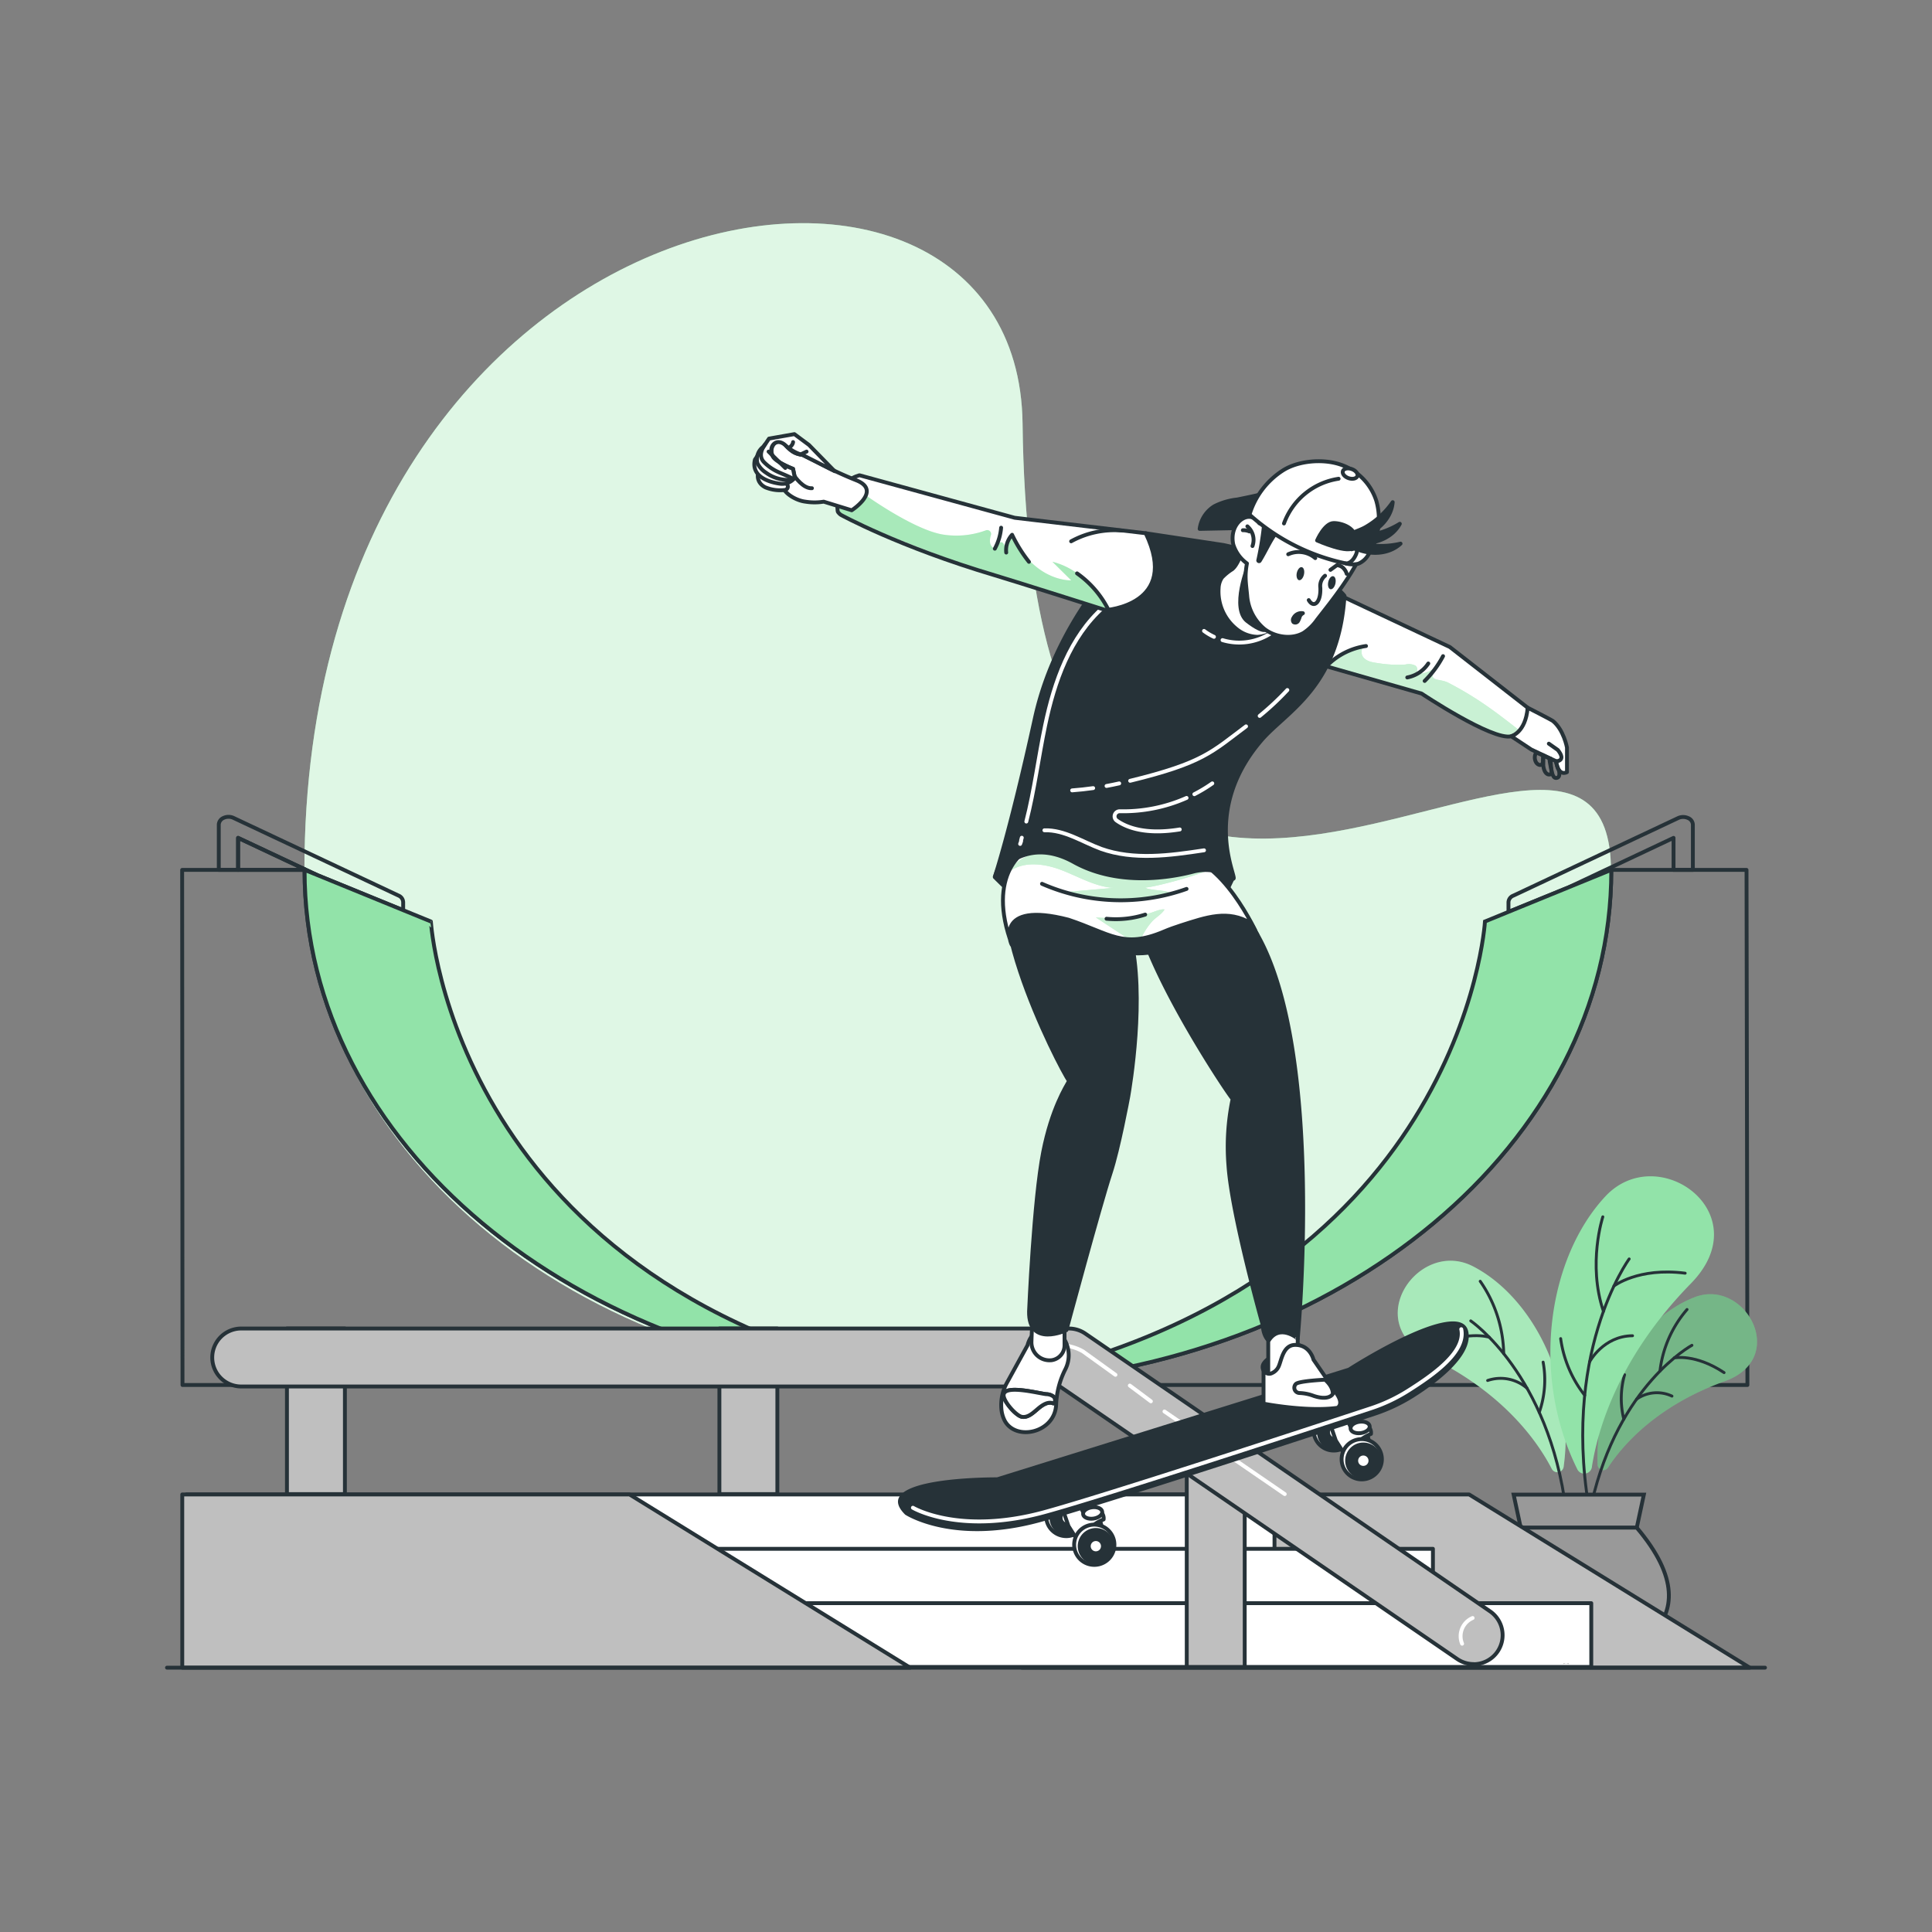 <svg xmlns="http://www.w3.org/2000/svg" xmlns:xlink="http://www.w3.org/1999/xlink" viewBox="0 0 500 500"><rect x="0" y="0" width="500" height="500" fill="#808080" stroke="none"/><defs><clippath id="clip-path"><path d="M346.74,154.05l28.48,13.4,20.14,15.7s.61,6.25-4.27,7.4-23.19-11.06-23.19-11.06l-25-7.15S347.45,166.9,346.74,154.05Z" style="fill:#fff;stroke:#263238;stroke-linecap:round;stroke-linejoin:round"></path></clippath><clippath id="clip-path-2"><path d="M305,221.66s-31.82-2.85-35.48-2.86c-4.91,0-14.37,7.84-7.6,25.81h0c-.4-.18-4.67-11.59,14.57-6.6h0c10.91,3.63,14.14,7.57,24.72,3.09,1.38-.59,2.87-1.12,4.36-1.6,6.64-2.12,12.27-4.17,18.21-.54l1.6,2.89S316.06,221.22,305,221.66Z" style="fill:#fff;stroke:#263238;stroke-linecap:round;stroke-linejoin:round"></path></clippath><clippath id="clip-path-3"><path d="M296.51,138,262.61,134l-40.16-11s-6.5,1.3-5.67,9.23c0,.42.81,1,.81,1s14.95,8.26,39.87,15.66c5.26,1.57,28.68,9,28.68,9S305.46,156.61,296.51,138Z" style="fill:#fff;stroke:#263238;stroke-linecap:round;stroke-linejoin:round"></path></clippath></defs><g id="background-simple"><path d="M416.92,225.41c0,73.62-78.17,133.17-171.58,133.17S78.78,299,78.78,225.41c0-179.9,184.77-209.17,185.86-115.77C267,312.09,416.92,151.79,416.92,225.41Z" style="fill:#92E3A9"></path><path d="M416.92,225.41c0,73.62-78.17,133.17-171.58,133.17S78.78,299,78.78,225.41c0-179.9,184.77-209.17,185.86-115.77C267,312.09,416.92,151.79,416.92,225.41Z" style="fill:#fff;opacity:0.7"></path></g><g id="Track"><path d="M104.34,233.48v2.08L82,226.43l-20.38-9.59v8.29h-5V213.37a2,2,0,0,1,1.27-1.71,3.05,3.05,0,0,1,2.51,0l42.73,20.11A1.93,1.93,0,0,1,104.34,233.48Z" style="fill:none;stroke:#263238;stroke-linecap:round;stroke-linejoin:round"></path><path d="M438.11,213.37v11.76h-5v-8.29L406,229.62,390.39,236v-2.5a1.92,1.92,0,0,1,1.22-1.69l42.72-20.11a3.11,3.11,0,0,1,2.52,0A1.94,1.94,0,0,1,438.11,213.37Z" style="fill:none;stroke:#263238;stroke-linecap:round;stroke-linejoin:round"></path><path d="M416.46,225.13v.2l.49-.2Zm0,0v.2l.49-.2Z" style="fill:none;stroke:#263238;stroke-linecap:round;stroke-linejoin:round"></path><path d="M452.23,358.44h-405l-.09-133.31H78.81v.13c0,70.67,69.9,128.48,158.17,132.82q5.28.26,10.66.26h1.07c3.23,0,6.43-.1,9.61-.26h.47C347.06,353.74,417,295.93,417,225.26v-.13H452Z" style="fill:none;stroke:#263238;stroke-linecap:round;stroke-linejoin:round"></path><polygon points="82 226.43 78.81 225.13 61.62 225.13 61.62 216.84 82 226.43" style="fill:none;stroke:#263238;stroke-linecap:round;stroke-linejoin:round"></polygon><path d="M240.5,358.08H237c-88.27-4.34-158.17-62.15-158.17-132.82v-.13l3.19,1.3,22.34,9.13,7.15,2.92S117.19,334.6,240.5,358.08Z" style="fill:#92E3A9;stroke:#263238;stroke-miterlimit:10"></path><path d="M417,225.13v.13c0,70.67-69.89,128.48-158.16,132.82h-3.53c123.32-23.48,129-119.6,129-119.6l6.11-2.5L406,229.62l10.49-4.29Z" style="fill:#92E3A9;stroke:#263238;stroke-miterlimit:10"></path></g><g id="Plant"><path d="M410,431.38c-.28.07-.52.11-.72.15s-.45-.08-.73-.15c-7-1.53-35.92-9.67-13.58-36.05h28.6C445.93,421.69,417,429.85,410,431.38Z" style="fill:#999;stroke:#263238;stroke-miterlimit:10"></path><path d="M404.68,379.51a1.64,1.64,0,0,1-3.1.6c-3.53-6.82-12.3-19.56-31.55-28.9-18.14-8.81-2.9-30.78,11.21-23.47C396.46,335.62,407.77,357.27,404.68,379.51Z" style="fill:#92E3A9"></path><path d="M404.68,379.51a1.64,1.64,0,0,1-3.1.6c-3.53-6.82-12.3-19.56-31.55-28.9-18.14-8.81-2.9-30.78,11.21-23.47C396.46,335.62,407.77,357.27,404.68,379.51Z" style="fill:#fff;opacity:0.2"></path><path d="M380.63,341.84s20.25,13.83,24.67,49.1" style="fill:none;stroke:#263238;stroke-linecap:round;stroke-linejoin:round;stroke-width:0.75px"></path><path d="M385.41,346.07s-6-1.94-14.91,2.69" style="fill:none;stroke:#263238;stroke-linecap:round;stroke-linejoin:round;stroke-width:0.75px"></path><path d="M383.08,331.59a33.86,33.86,0,0,1,6.08,18.73" style="fill:none;stroke:#263238;stroke-linecap:round;stroke-linejoin:round;stroke-width:0.75px"></path><path d="M395.2,359.27a10.44,10.44,0,0,0-10.2-2" style="fill:none;stroke:#263238;stroke-linecap:round;stroke-linejoin:round;stroke-width:0.75px"></path><path d="M398.36,365.52a25.5,25.5,0,0,0,1-13" style="fill:none;stroke:#263238;stroke-linecap:round;stroke-linejoin:round;stroke-width:0.75px"></path><path d="M413.46,379a1.46,1.46,0,0,0,2.68.83c3.69-5.66,12.51-16,30.25-22.38,16.73-6,5.21-26.8-7.84-21.73C424.49,341.16,412.67,359.11,413.46,379Z" style="fill:#92E3A9"></path><path d="M413.46,379a1.46,1.46,0,0,0,2.68.83c3.69-5.66,12.51-16,30.25-22.38,16.73-6,5.21-26.8-7.84-21.73C424.49,341.16,412.67,359.11,413.46,379Z" style="opacity:0.2"></path><path d="M437.87,348.16s-19,10.21-25.94,40.83" style="fill:none;stroke:#263238;stroke-linecap:round;stroke-linejoin:round;stroke-width:0.75px"></path><path d="M433.3,351.42s5.46-1.13,12.89,3.81" style="fill:none;stroke:#263238;stroke-linecap:round;stroke-linejoin:round;stroke-width:0.75px"></path><path d="M436.6,338.9a29.59,29.59,0,0,0-7,15.9" style="fill:none;stroke:#263238;stroke-linecap:round;stroke-linejoin:round;stroke-width:0.75px"></path><path d="M423.56,362.09a9.16,9.16,0,0,1,9.14-.78" style="fill:none;stroke:#263238;stroke-linecap:round;stroke-linejoin:round;stroke-width:0.75px"></path><path d="M420.24,367.28a22.44,22.44,0,0,1,.2-11.5" style="fill:none;stroke:#263238;stroke-linecap:round;stroke-linejoin:round;stroke-width:0.75px"></path><path d="M408.16,380.15a2,2,0,0,0,3.84-.64c1.49-9.48,6.79-28.13,25.62-47.36C455.37,314,429.1,295,415.46,309.63,400.77,325.4,396,355.54,408.16,380.15Z" style="fill:#92E3A9"></path><path d="M421.63,325.81s-18.27,24.89-9.77,67.95" style="fill:none;stroke:#263238;stroke-linecap:round;stroke-linejoin:round;stroke-width:0.75px"></path><path d="M417.69,332.82s6.27-4.88,18.43-3.32" style="fill:none;stroke:#263238;stroke-linecap:round;stroke-linejoin:round;stroke-width:0.75px"></path><path d="M414.81,314.91s-4,12.14.16,24.48" style="fill:none;stroke:#263238;stroke-linecap:round;stroke-linejoin:round;stroke-width:0.75px"></path><path d="M411.39,352.44s3.52-6.69,11.11-6.75" style="fill:none;stroke:#263238;stroke-linecap:round;stroke-linejoin:round;stroke-width:0.75px"></path><path d="M410.12,361.1a30.52,30.52,0,0,1-6.22-14.67" style="fill:none;stroke:#263238;stroke-linecap:round;stroke-linejoin:round;stroke-width:0.75px"></path><polygon points="393.55 395.33 423.6 395.33 425.43 386.81 391.73 386.81 393.55 395.33" style="fill:#999;stroke:#263238;stroke-miterlimit:10"></polygon></g><g id="Stairs"><polygon points="264.46 431.59 264.46 386.76 380.2 386.76 452.83 431.59 264.46 431.59" style="fill:#bfbfbf;stroke:#263238;stroke-linecap:round;stroke-linejoin:round"></polygon><rect x="48.26" y="386.76" width="281.58" height="16.51" style="fill:#fff;stroke:#263238;stroke-linecap:round;stroke-linejoin:round"></rect><rect x="76.42" y="400.83" width="294.42" height="16.51" style="fill:#fff;stroke:#263238;stroke-linecap:round;stroke-linejoin:round"></rect><rect x="104.57" y="414.9" width="307.25" height="16.51" style="fill:#fff;stroke:#263238;stroke-linecap:round;stroke-linejoin:round"></rect><polygon points="47.17 431.59 47.17 386.76 162.91 386.76 235.54 431.59 47.17 431.59" style="fill:#bfbfbf;stroke:#263238;stroke-linecap:round;stroke-linejoin:round"></polygon><rect x="74.26" y="343.82" width="15" height="42.85" style="fill:#bfbfbf;stroke:#263238;stroke-linecap:round;stroke-linejoin:round"></rect><rect x="186.18" y="343.82" width="15" height="42.85" style="fill:#bfbfbf;stroke:#263238;stroke-linecap:round;stroke-linejoin:round"></rect><rect x="307.13" y="373.67" width="15" height="57.74" style="fill:#bfbfbf;stroke:#263238;stroke-linecap:round;stroke-linejoin:round"></rect><path d="M381.36,430.66a7.47,7.47,0,0,1-4.24-1.32L274.3,358.82H62.43a7.5,7.5,0,0,1,0-15h214.2a7.48,7.48,0,0,1,4.24,1.31L385.61,417a7.5,7.5,0,0,1-4.25,13.69Z" style="fill:#bfbfbf;stroke:#263238;stroke-linecap:round;stroke-linejoin:round"></path><path d="M271.81,348s4.81-.39,8.44,1.73l8.43,6.07" style="fill:none;stroke:#fff;stroke-linecap:round;stroke-linejoin:round"></path><line x1="301.36" y1="365.29" x2="332.49" y2="386.67" style="fill:none;stroke:#fff;stroke-linecap:round;stroke-linejoin:round"></line><line x1="292.39" y1="358.58" x2="297.85" y2="362.66" style="fill:none;stroke:#fff;stroke-linecap:round;stroke-linejoin:round"></line><path d="M381.11,418.74a5.11,5.11,0,0,0-2.72,6.65" style="fill:none;stroke:#fff;stroke-linecap:round;stroke-linejoin:round"></path></g><g id="Skateboard"><path d="M281,391.06a5.21,5.21,0,1,1-6.32-3.77A5.22,5.22,0,0,1,281,391.06Z" style="fill:#fff;stroke:#263238;stroke-linecap:round;stroke-linejoin:round"></path><path d="M280.86,391.62a4.7,4.7,0,1,1-5.73-3.36A4.68,4.68,0,0,1,280.86,391.62Z" style="fill:#263238"></path><path d="M278.09,392.34a1.83,1.83,0,1,1-2.24-1.31A1.83,1.83,0,0,1,278.09,392.34Z" style="fill:#fff;stroke:#263238;stroke-linecap:round;stroke-linejoin:round"></path><path d="M282,393.81l.89,3.07a1.9,1.9,0,0,0,2.52-.63l-.78-3.1A2.34,2.34,0,0,1,282,393.81Z" style="fill:#fff;stroke:#263238;stroke-linecap:round;stroke-linejoin:round"></path><path d="M273.81,387.06l2.71,7.88,2.64,4.18,3.66-1.48a4.3,4.3,0,0,1-.12-2.42c.37-1,2.92-2,2.92-2a2.31,2.31,0,0,0-.4-1.6c-.55-.73-3.36.73-4.48.15s-2.18-6.56-2.18-6.56S275.28,384.73,273.81,387.06Z" style="fill:#fff;stroke:#263238;stroke-linecap:round;stroke-linejoin:round"></path><path d="M288.25,398.5a5.21,5.21,0,1,1-6.33-3.77A5.22,5.22,0,0,1,288.25,398.5Z" style="fill:#fff;stroke:#263238;stroke-linecap:round;stroke-linejoin:round"></path><circle cx="283.61" cy="400.16" r="4.7" transform="translate(-126.73 131.49) rotate(-21.46)" style="fill:#263238"></circle><path d="M285.38,399.7a1.83,1.83,0,1,1-2.24-1.32A1.83,1.83,0,0,1,285.38,399.7Z" style="fill:#fff;stroke:#263238;stroke-linecap:round;stroke-linejoin:round"></path><path d="M285.25,391.21c.11.8-.91,1.61-2.27,1.8s-2.56-.31-2.67-1.12.9-1.61,2.27-1.8S285.14,390.4,285.25,391.21Z" style="fill:#fff;stroke:#263238;stroke-linecap:round;stroke-linejoin:round"></path><path d="M350.22,368.93a5.2,5.2,0,1,1-6.32-3.77A5.19,5.19,0,0,1,350.22,368.93Z" style="fill:#fff;stroke:#263238;stroke-linecap:round;stroke-linejoin:round"></path><path d="M350.09,369.48a4.7,4.7,0,1,1-5.74-3.35A4.7,4.7,0,0,1,350.09,369.48Z" style="fill:#263238"></path><path d="M347.32,370.21a1.84,1.84,0,1,1-2.25-1.31A1.84,1.84,0,0,1,347.32,370.21Z" style="fill:#fff;stroke:#263238;stroke-linecap:round;stroke-linejoin:round"></path><path d="M351.17,371.68l.89,3.07a1.92,1.92,0,0,0,2.53-.64l-.78-3.09A2.36,2.36,0,0,1,351.17,371.68Z" style="fill:#fff;stroke:#263238;stroke-linecap:round;stroke-linejoin:round"></path><path d="M343,364.93l2.71,7.88,2.64,4.18,3.66-1.48a4.4,4.4,0,0,1-.12-2.42c.37-.95,2.92-2,2.92-2a2.26,2.26,0,0,0-.4-1.6c-.55-.72-3.36.74-4.48.16s-2.18-6.57-2.18-6.57S344.51,362.6,343,364.93Z" style="fill:#fff;stroke:#263238;stroke-linecap:round;stroke-linejoin:round"></path><path d="M357.47,376.37a5.21,5.21,0,1,1-6.32-3.77A5.21,5.21,0,0,1,357.47,376.37Z" style="fill:#fff;stroke:#263238;stroke-linecap:round;stroke-linejoin:round"></path><path d="M357.38,376.84a4.7,4.7,0,1,1-5.74-3.36A4.71,4.71,0,0,1,357.38,376.84Z" style="fill:#263238"></path><path d="M354.61,377.57a1.84,1.84,0,1,1-2.25-1.32A1.84,1.84,0,0,1,354.61,377.57Z" style="fill:#fff;stroke:#263238;stroke-linecap:round;stroke-linejoin:round"></path><path d="M354.47,369.08c.11.8-.9,1.61-2.27,1.8s-2.56-.31-2.67-1.12.9-1.62,2.27-1.81S354.36,368.27,354.47,369.08Z" style="fill:#fff;stroke:#263238;stroke-linecap:round;stroke-linejoin:round"></path><path d="M234.27,392s12.3,8.11,34.9,1.93c16.13-4.4,70.74-22.31,86.67-27.55a45.43,45.43,0,0,0,10.07-4.74c6.31-4,15.45-11,14.06-17.09-2.08-9.24-31.07,9.45-31.07,9.45L258,382.34S224.21,382.07,234.27,392Z" style="fill:#263238"></path><path d="M236.26,390.2s12,7.16,34,1.15c15.7-4.29,68.89-21.73,84.4-26.84a43.33,43.33,0,0,0,9.81-4.62c6.15-3.89,15-9.94,13.7-15.9" style="fill:none;stroke:#fff;stroke-linecap:round;stroke-linejoin:round"></path></g><g id="Floor"><path d="M405.31,430.53l-.73.13v-.27Z" style="fill:#bfbfbf"></path><path d="M406,430.39v.27l-.72-.13Z" style="fill:#bfbfbf"></path><polyline points="43.22 431.59 413.28 431.59 428.14 431.59 429.89 431.59 444.74 431.59 456.78 431.59" style="fill:none;stroke:#263238;stroke-linecap:round;stroke-linejoin:round"></polyline></g><g id="Character"><path d="M320.18,129.27A16.86,16.86,0,0,0,314.3,131a8.12,8.12,0,0,0-3.83,5.88l8.46-.17a3.49,3.49,0,0,0,2.1-.52c1.08-.82,1.76-2.89,3-2.72-.42-.06.39-2.58,1.35-5.31C325.37,128.2,320.92,129.13,320.18,129.27Z" style="fill:#263238;stroke:#263238;stroke-linecap:round;stroke-linejoin:round"></path><path d="M346.74,154.05l28.48,13.4,20.14,15.7s.61,6.25-4.27,7.4-23.19-11.06-23.19-11.06l-25-7.15S347.45,166.9,346.74,154.05Z" style="fill:#fff"></path><g style="clip-path:url(#clip-path)"><path d="M343.5,172a16.46,16.46,0,0,1,10.26-5.11c-1.39.06-1.82,2.17-.92,3.24s2.41,1.31,3.8,1.49a31.13,31.13,0,0,0,7.08.36,3.76,3.76,0,0,1,2.6.29c.72.53.6,2-.29,2a6.47,6.47,0,0,0,5.28-1.5s-.93,1.63-.48,2.49,2.44.61,4,1.44c7.15,3.71,11.85,7.21,18.18,12.18-.71,1.68-2.67,3.48-12.62-2.17-3.74-2.13-7.21-4.74-11.11-6.58-4.55-2.15-9.56-3.1-14.39-4.53Z" style="fill:#92E3A9"></path><g style="opacity:0.5"><path d="M343.5,172a16.46,16.46,0,0,1,10.26-5.11c-1.39.06-1.82,2.17-.92,3.24s2.41,1.31,3.8,1.49a31.13,31.13,0,0,0,7.08.36,3.76,3.76,0,0,1,2.6.29c.72.53.6,2-.29,2a6.47,6.47,0,0,0,5.28-1.5s-.93,1.63-.48,2.49,2.44.61,4,1.44c7.15,3.71,11.85,7.21,18.18,12.18-.71,1.68-2.67,3.48-12.62-2.17-3.74-2.13-7.21-4.74-11.11-6.58-4.55-2.15-9.56-3.1-14.39-4.53Z" style="fill:#fff"></path></g><path d="M224.09,128.2s-9.29-1.76-7.31,4h0s22,10.92,39.31,16.27,29.47,8.67,29.47,8.67" style="fill:#fff"></path></g><path d="M346.74,154.05l28.48,13.4,20.14,15.7s.61,6.25-4.27,7.4-23.19-11.06-23.19-11.06l-25-7.15S347.45,166.9,346.74,154.05Z" style="fill:none;stroke:#263238;stroke-linecap:round;stroke-linejoin:round"></path><path d="M395.36,183.15s6.16,3.15,6.49,3.41c2.84,2.26,3.68,6.9,3.68,6.9v6.37s-2.17,1.36-2.85-2.85l-6.37-3-5.22-3.45S394.82,189.66,395.36,183.15Z" style="fill:#fff;stroke:#263238;stroke-linecap:round;stroke-linejoin:round"></path><path d="M257.46,227s41.52,44.15,61.53.4c0,0-3.15-21.88-16.28-23.31S264.31,205.65,257.46,227Z" style="fill:#263238;stroke:#263238;stroke-linecap:round;stroke-linejoin:round"></path><path d="M265.92,348.16l-5.27,9.6a11.93,11.93,0,0,0-1.5,6.79,8.13,8.13,0,0,0,.89,3.16c2.94,5.34,13,3.08,13.29-4.22a22,22,0,0,1,2.32-9,8.07,8.07,0,0,0-.49-8.33C273.53,343.86,267.48,342.21,265.92,348.16Z" style="fill:#fff;stroke:#263238;stroke-linecap:round;stroke-linejoin:round"></path><path d="M264.5,366.68c1.52.24,2.83-1,4-2s2.68-2.08,4.09-1.48c.62-.29.57-1.27.08-1.74a3.14,3.14,0,0,0-1.9-.65c-2.14-.25-10.41-2.42-11,0C259.34,362.26,262.88,366.41,264.5,366.68Z" style="fill:#fff;stroke:#263238;stroke-linecap:round;stroke-linejoin:round"></path><path d="M264.5,366.68c1.52.24,2.83-1,4-2s2.68-2.08,4.09-1.48c.62-.29.57-1.27.08-1.74a3.14,3.14,0,0,0-1.9-.65c-2.14-.25-10.41-2.42-11,0C259.34,362.26,262.88,366.41,264.5,366.68Z" style="fill:#fff;stroke:#263238;stroke-linecap:round;stroke-linejoin:round"></path><path d="M267.1,343.33s-.11,2.08-.16,3.87a4.66,4.66,0,0,0,4.92,4.84H272a3.89,3.89,0,0,0,3.5-3.88v-4.82S271.79,339.11,267.1,343.33Z" style="fill:#fff;stroke:#263238;stroke-linecap:round;stroke-linejoin:round"></path><path d="M292,283.75c-.08.46-2.51,13.52-4.57,19.79-2.87,8.75-11.45,40.71-11.45,40.71s-9.83,4.63-9.66-4.88c0,0,1.22-28.83,3.66-41.23,2.21-11.22,5.9-16.94,6.69-18.39-2.13-2.72-28.34-53.35-10-58.75,21.88-6.42,23.7,12.66,25.84,21.31C296.41,257.89,292.41,281.36,292,283.75Z" style="fill:#263238;stroke:#263238;stroke-linecap:round;stroke-linejoin:round"></path><path d="M335.85,346.42s-8.43,5.25-9.1-3.66c0,0-8-28.55-8.83-41.16A60.35,60.35,0,0,1,319,284.42c-2.56-3.15-31.72-47.45-24.05-56.52,14.71-17.41,27.43,8.64,30.45,13.95C342.92,272.7,335.85,346.42,335.85,346.42Z" style="fill:#263238;stroke:#263238;stroke-linecap:round;stroke-linejoin:round"></path><path d="M331.48,350.38c-.76.36-1.58.56-2.36.88a4,4,0,0,0-2,1.5,1.73,1.73,0,0,0,2.18,2.58,3.93,3.93,0,0,0,1.58-1.37c.95-1.29,1.52-2.84,2.54-4.07a4.78,4.78,0,0,1,2.92-1.7C334.63,347.79,332.94,349.69,331.48,350.38Z" style="fill:#263238;stroke:#263238;stroke-linecap:round;stroke-linejoin:round"></path><path d="M328.22,347.14v8.45s4.09,4.1,7.63,0v-9.17S331.05,342.35,328.22,347.14Z" style="fill:#fff;stroke:#263238;stroke-linecap:round;stroke-linejoin:round"></path><path d="M327,354.42v8.84s11,2.17,19.08,1.09c0,0,1.71-.78,0-3.42s-6.15-9.05-6.15-9.05-.86-3.82-4.71-3.82c-3.15,0-3.56,3.94-4.29,5.55a3.38,3.38,0,0,1-1.73,1.74A1.53,1.53,0,0,1,327,354.42Z" style="fill:#fff;stroke:#263238;stroke-linecap:round;stroke-linejoin:round"></path><path d="M335.39,358.15a1.37,1.37,0,0,0,.93,2.36,11.57,11.57,0,0,1,3.7.76c4.05,1.33,4.92-.54,4.92-.54,0-2-1.8-3.42-2-3.67C343,357.06,336.3,357.36,335.39,358.15Z" style="fill:#fff;stroke:#263238;stroke-linecap:round;stroke-linejoin:round"></path><path d="M305,221.66s-31.82-2.85-35.48-2.86c-4.91,0-14.37,7.84-7.6,25.81h0c-.4-.18-4.67-11.59,14.57-6.6h0c10.91,3.63,14.14,7.57,24.72,3.09,1.38-.59,2.87-1.12,4.36-1.6,6.64-2.12,12.27-4.17,18.21-.54l1.6,2.89S316.06,221.22,305,221.66Z" style="fill:#fff"></path><g style="clip-path:url(#clip-path-2)"><path d="M261,225.75c3.71-3,9.2-2.29,13.67-.58s8.74,4.31,13.51,4.61l-11.41,1a42.24,42.24,0,0,0,26.19.33c-.69-.72-5.87-.68-6.56-1.41,3.39-.23,17.79-4.41,17-5.05s-3.13-.1-4.15-.16q-14.2-.73-28.42-1.12c-3.65-.1-7.1-2.45-10.75-2.6A10.38,10.38,0,0,0,261,225.75Z" style="fill:#92E3A9"></path><path d="M261,225.75c3.71-3,9.2-2.29,13.67-.58s8.74,4.31,13.51,4.61l-11.41,1a42.24,42.24,0,0,0,26.19.33c-.69-.72-5.87-.68-6.56-1.41,3.39-.23,17.79-4.41,17-5.05s-3.13-.1-4.15-.16q-14.2-.73-28.42-1.12c-3.65-.1-7.1-2.45-10.75-2.6A10.38,10.38,0,0,0,261,225.75Z" style="fill:#fff;opacity:0.5"></path><path d="M283.61,237.43l8.88,5.86a2.38,2.38,0,0,0,1.6.56c.75-.13,1.16-.92,1.51-1.6a18.29,18.29,0,0,1,2.53-3.75c.89-1,2.65-2,3.24-3.12-1-.22-2.89.73-4,1a41.67,41.67,0,0,1-4.59.85A43.26,43.26,0,0,1,283.61,237.43Z" style="fill:#92E3A9"></path><path d="M283.61,237.43l8.88,5.86a2.38,2.38,0,0,0,1.6.56c.75-.13,1.16-.92,1.51-1.6a18.29,18.29,0,0,1,2.53-3.75c.89-1,2.65-2,3.24-3.12-1-.22-2.89.73-4,1a41.67,41.67,0,0,1-4.59.85A43.26,43.26,0,0,1,283.61,237.43Z" style="fill:#fff;opacity:0.5"></path></g><path d="M305,221.66s-31.82-2.85-35.48-2.86c-4.91,0-14.37,7.84-7.6,25.81h0c-.4-.18-4.67-11.59,14.57-6.6h0c10.91,3.63,14.14,7.57,24.72,3.09,1.38-.59,2.87-1.12,4.36-1.6,6.64-2.12,12.27-4.17,18.21-.54l1.6,2.89S316.06,221.22,305,221.66Z" style="fill:none;stroke:#263238;stroke-linecap:round;stroke-linejoin:round"></path><path d="M316.65,141.05,296.51,138s-22.27,18.61-28.68,47.9-10.37,41-10.37,41,7.32-11.09,20.44-3.8c10.66,5.93,23.42,4.42,30.83,2.5a12.46,12.46,0,0,1,10.17,1.64l.09.06c2.23,1.57-9.06-16.4,7.42-35.65,6.45-7.54,20-13.65,21.55-37.44C348,154.26,343.19,146.85,316.65,141.05Z" style="fill:#263238;stroke:#263238;stroke-linecap:round;stroke-linejoin:round"></path><path d="M318.89,147.32a13.41,13.41,0,0,0-2.66,2.17,5.3,5.3,0,0,0-.85,2.75,12.4,12.4,0,0,0,4.51,10.44,8.94,8.94,0,0,0,5.55,2.13,8.15,8.15,0,0,0,6.9-4.58,11.63,11.63,0,0,0,.52-8.49,20.85,20.85,0,0,0-4.35-7.47,8.28,8.28,0,0,0-3-2.45C321.16,140.09,321.28,145.36,318.89,147.32Z" style="fill:#fff;stroke:#263238;stroke-linecap:round;stroke-linejoin:round"></path><path d="M326,185.28a71.39,71.39,0,0,0,7.16-6.7" style="fill:none;stroke:#fff;stroke-linecap:round;stroke-linejoin:round"></path><path d="M292.48,202.07c19-4.63,21.21-7.54,30-14.09" style="fill:none;stroke:#fff;stroke-linecap:round;stroke-linejoin:round"></path><path d="M286.37,203.41c1.09-.2,2.19-.43,3.28-.67" style="fill:none;stroke:#fff;stroke-linecap:round;stroke-linejoin:round"></path><path d="M277.47,204.55c1.82-.14,3.63-.33,5.44-.59" style="fill:none;stroke:#fff;stroke-linecap:round;stroke-linejoin:round"></path><path d="M316.39,165.66A15,15,0,0,0,329,163.81" style="fill:none;stroke:#fff;stroke-linecap:round;stroke-linejoin:round"></path><path d="M311.6,163.28a14.32,14.32,0,0,0,2.57,1.53" style="fill:none;stroke:#fff;stroke-linecap:round;stroke-linejoin:round"></path><path d="M307.08,206.5a40.38,40.38,0,0,1-17.3,3.45,1.33,1.33,0,0,0-.79,2.4c2.59,1.84,7.52,3.74,16.33,2.31" style="fill:none;stroke:#fff;stroke-linecap:round;stroke-linejoin:round"></path><path d="M313.74,202.74a39.69,39.69,0,0,1-4.64,2.8" style="fill:none;stroke:#fff;stroke-linecap:round;stroke-linejoin:round"></path><path d="M264.44,216.8c-.5,1.59.18,0-.43,1.61" style="fill:none;stroke:#fff;stroke-linecap:round;stroke-linejoin:round"></path><path d="M285.56,157.14c-8.65,7.68-12.71,19.27-15.08,30.6-1.73,8.26-2.78,16.73-4.87,24.88" style="fill:none;stroke:#fff;stroke-linecap:round;stroke-linejoin:round"></path><path d="M270.29,214.88c5.18-.16,9.79,3,14.67,4.8,8.45,3,17.76,1.73,26.64.38" style="fill:none;stroke:#fff;stroke-linecap:round;stroke-linejoin:round"></path><path d="M322.71,145.81s-4.93,11.71-.21,15.34,5.39,2.08,5.39,2.08-4.15-2.45-5.13-9.18C322.44,151.8,321.85,149.08,322.71,145.81Z" style="fill:#263238"></path><path d="M319.17,140.9a9.52,9.52,0,0,0,3.54,4.91c-.61,3.24-.27,5,.05,8.24a12.41,12.41,0,0,0,4.48,8.73c2.77,2.13,7.1,2.78,10.15,1a12.94,12.94,0,0,0,3.47-3.41c2.55-3.28,4-5.07,6.39-8.46,3.06-4.44,6-9.14,6.71-14.32s-1.4-11-6.43-13.62c-4.64-2.42-10.86-1.49-15.06,1.52a16.81,16.81,0,0,0-4.05,4.2c-.92,1.35-1.8,6.82-2.59,5.62C323.36,131.48,317.94,135.32,319.17,140.9Z" style="fill:#fff;stroke:#263238;stroke-linecap:round;stroke-linejoin:round"></path><path d="M324.14,141.31a4.64,4.64,0,0,0-1.32-5.09" style="fill:#fff;stroke:#263238;stroke-linecap:round;stroke-linejoin:round"></path><path d="M323.34,137.54a3.92,3.92,0,0,0-1.69-.32" style="fill:#fff;stroke:#263238;stroke-linecap:round;stroke-linejoin:round"></path><path d="M342.92,149a3.43,3.43,0,0,0-1.22,3.1c.18,3.83-1.69,5.44-3,3.21" style="fill:#fff;stroke:#263238;stroke-linecap:round;stroke-linejoin:round"></path><path d="M337.47,148.66c-.2.93-.78,1.6-1.29,1.49s-.77-1-.57-1.89.77-1.59,1.29-1.48S337.67,147.73,337.47,148.66Z" style="fill:#263238"></path><path d="M345.61,151c-.2.93-.77,1.6-1.29,1.49s-.77-.95-.57-1.88.78-1.6,1.29-1.49S345.81,150,345.61,151Z" style="fill:#263238"></path><path d="M334.77,159.91a.93.93,0,0,0,0,1.09.82.82,0,0,0,1.14-.26,5.69,5.69,0,0,0,.5-1.22,1.77,1.77,0,0,1,.78-.82A2.28,2.28,0,0,0,334.77,159.91Z" style="fill:#263238;stroke:#263238;stroke-linecap:round;stroke-linejoin:round"></path><path d="M333.39,143.44a6.57,6.57,0,0,1,7,1" style="fill:#fff;stroke:#263238;stroke-linecap:round;stroke-linejoin:round"></path><path d="M344.32,147.48l1.66-1.2a2.51,2.51,0,0,1,1.9,1,3.24,3.24,0,0,1,.65,1.23" style="fill:#fff;stroke:#263238;stroke-linecap:round;stroke-linejoin:round"></path><path d="M296.51,138,262.61,134l-40.16-11s-6.5,1.3-5.67,9.23c0,.42.81,1,.81,1s14.95,8.26,39.87,15.66c5.26,1.57,28.68,9,28.68,9S305.46,156.61,296.51,138Z" style="fill:#fff"></path><g style="clip-path:url(#clip-path-3)"><path d="M224.09,128.2s12.43,8.94,20,10.15a22.12,22.12,0,0,0,11-1.08,1,1,0,0,1,1.34,1.27c-.39,1.33-.43,2.84,1,3.45.17.07,2.08-4.38,3,1,0,0,1.35-5,1.52-4.6,5.72,12.27,15.28,11.81,15.28,11.81l-4.87-4.82a18.67,18.67,0,0,1,6.4,3,25.52,25.52,0,0,1,8.28,9.75s-25.08-7.8-31.46-9.83-37.15-14.07-38-15.09-1.43-2.57-.88-2.3C222.34,133.63,224.09,128.2,224.09,128.2Z" style="fill:#92E3A9"></path><path d="M224.09,128.2s12.43,8.94,20,10.15a22.12,22.12,0,0,0,11-1.08,1,1,0,0,1,1.34,1.27c-.39,1.33-.43,2.84,1,3.45.17.07,2.08-4.38,3,1,0,0,1.35-5,1.52-4.6,5.72,12.27,15.28,11.81,15.28,11.81l-4.87-4.82a18.67,18.67,0,0,1,6.4,3,25.52,25.52,0,0,1,8.28,9.75s-25.08-7.8-31.46-9.83-37.15-14.07-38-15.09-1.43-2.57-.88-2.3C222.34,133.63,224.09,128.2,224.09,128.2Z" style="fill:#fff;opacity:0.2"></path></g><path d="M296.51,138,262.61,134l-40.16-11s-6.5,1.3-5.67,9.23c0,.42.81,1,.81,1s14.95,8.26,39.87,15.66c5.26,1.57,28.68,9,28.68,9S305.46,156.61,296.51,138Z" style="fill:none;stroke:#263238;stroke-linecap:round;stroke-linejoin:round"></path><path d="M269.67,228.73a50.82,50.82,0,0,0,37.41,1.32" style="fill:none;stroke:#263238;stroke-linecap:round;stroke-linejoin:round"></path><path d="M286.37,237.77a24.82,24.82,0,0,0,10-1.07" style="fill:none;stroke:#263238;stroke-linecap:round;stroke-linejoin:round"></path><path d="M257.46,142a13.8,13.8,0,0,0,1.63-5.43" style="fill:none;stroke:#263238;stroke-linecap:round;stroke-linejoin:round"></path><path d="M260.41,143a5.86,5.86,0,0,1,1.52-4.6,36.66,36.66,0,0,0,4.36,7" style="fill:none;stroke:#263238;stroke-linecap:round;stroke-linejoin:round"></path><path d="M277.21,140.09a23.25,23.25,0,0,1,13.31-2.77" style="fill:none;stroke:#263238;stroke-linecap:round;stroke-linejoin:round"></path><path d="M343.52,172.19a17.69,17.69,0,0,1,10-5" style="fill:none;stroke:#263238;stroke-linecap:round;stroke-linejoin:round"></path><path d="M364.2,175.32a8.37,8.37,0,0,0,5.44-3.61" style="fill:none;stroke:#263238;stroke-linecap:round;stroke-linejoin:round"></path><path d="M373.46,169.81a26.31,26.31,0,0,1-4.76,6.42" style="fill:none;stroke:#263238;stroke-linecap:round;stroke-linejoin:round"></path><path d="M278.74,148.39a25.52,25.52,0,0,1,8.28,9.75" style="fill:none;stroke:#263238;stroke-linecap:round;stroke-linejoin:round"></path><path d="M326,145.16c1.33-2.12,2.66-5.09,4-6.91-1.62-1.15-2.91-2-2.91-2a83.93,83.93,0,0,1-1.46,8.8A.21.21,0,0,0,326,145.16Z" style="fill:#263238;stroke:#263238;stroke-linecap:round;stroke-linejoin:round"></path><path d="M332,121.76a20.74,20.74,0,0,0-8.63,11.42,53.91,53.91,0,0,0,25,12.64,6.07,6.07,0,0,0,3.19.06,5.44,5.44,0,0,0,2.62-2.4,17.1,17.1,0,0,0,2-13.9,14.6,14.6,0,0,0-9.21-9.33C342.27,118.63,335.85,119.28,332,121.76Z" style="fill:#fff;stroke:#263238;stroke-linecap:round;stroke-linejoin:round"></path><path d="M346.43,123.9a17.86,17.86,0,0,0-14.14,11.57" style="fill:#fff;stroke:#263238;stroke-linecap:round;stroke-linejoin:round"></path><ellipse cx="349.41" cy="122.56" rx="1.25" ry="1.99" transform="translate(119.72 413) rotate(-70.99)" style="fill:#fff;stroke:#263238;stroke-linecap:round;stroke-linejoin:round"></ellipse><path d="M349.77,142.16s2.21-.84,1.08,1.52-2.57,2.14-2.57,2.14" style="fill:#fff;stroke:#263238;stroke-linecap:round;stroke-linejoin:round"></path><path d="M340.86,139.87s1.94-4.51,4.32-4.51,7.14,1.67,5.23,6.12C349.46,143.68,340.86,139.87,340.86,139.87Z" style="fill:#263238;stroke:#263238;stroke-linecap:round;stroke-linejoin:round"></path><path d="M362.46,140.69c-3,2.81-8.14,3.19-12.41.91-.83-.44-3.51-2.31-2.37-2.38-.21-.21-.08-.4.65-.51l.27,0,.32-.22c1.34-.84,3.16-1.29,4.56-2.12a21.78,21.78,0,0,0,6.95-6.41c-.28,3.74-3.32,7.22-7.45,8.68a2.31,2.31,0,0,0,.37,0,21.75,21.75,0,0,0,8.92-3.09c-1.75,3.32-5.93,5.3-10.31,5a10.19,10.19,0,0,0,1.05.28A21.79,21.79,0,0,0,362.46,140.69Z" style="fill:#263238;stroke:#263238;stroke-linecap:round;stroke-linejoin:round"></path><path d="M401.3,196.34c.05,2.89.43,5,1.38,5,1.42,0,.71-2.14.71-2.14s-.24-.07-.71-2.18c0,0,2.85,0,.48-2.93l-2.32-1.63" style="fill:none;stroke:#263238;stroke-linecap:round;stroke-linejoin:round"></path><path d="M400.69,200.42c-.29-.07-1.09-.46-1.29-2.3l0-2.65a13.08,13.08,0,0,0,1.59.79c.07,1.32.54,2.7.6,4A1.28,1.28,0,0,1,400.69,200.42Z" style="fill:none;stroke:#263238;stroke-linecap:round;stroke-linejoin:round"></path><path d="M397.6,194.71a2.46,2.46,0,0,0,0,2.68c.33.48,1.05.82,1.46.41a1.29,1.29,0,0,0,.25-.93c0-.51.24-1.37-.25-1.49A11.7,11.7,0,0,1,397.6,194.71Z" style="fill:none;stroke:#263238;stroke-linecap:round;stroke-linejoin:round"></path><path d="M220.42,132.06l-7.24-2.23a14.76,14.76,0,0,1-4.73,0c-3.19-.38-6.78-3.25-5.41-4.44.07-.07-.11-.16-.17-.24l2.86-1.51-.47-2.3s-4.36-1.68-5.22-3.2c-1.34-2.41,1.19-5.48,3.29-2.89a6.66,6.66,0,0,0,4.44,2.5l3.76,1.85a97.25,97.25,0,0,0,10.15,4.73C228.29,127,220.42,132.06,220.42,132.06Z" style="fill:#fff;stroke:#263238;stroke-linecap:round;stroke-linejoin:round"></path><path d="M196.63,121.72c-.5.15-1.34,3,1.46,4.41a10,10,0,0,0,5,.68.88.88,0,0,0,.54-1.51C201.89,123.6,199.2,120.94,196.63,121.72Z" style="fill:#fff;stroke:#263238;stroke-linecap:round;stroke-linejoin:round"></path><path d="M216,121.94l-8.27-4.18a10.65,10.65,0,0,1-4.44-2.51c-2.46-2.25-4.64.48-3.28,2.9.85,1.52,5.21,3.18,5.21,3.18l.47,2.31A4.08,4.08,0,0,1,202,125.2c-1.7-.21-7.82-1.3-6.63-6.25l3.65-5.44,6.57-1.16,3.77,2.8Z" style="fill:#fff;stroke:#263238;stroke-linecap:round;stroke-linejoin:round"></path><line x1="203.23" y1="121.11" x2="198.91" y2="116.87" style="fill:#fff;stroke:#263238;stroke-linecap:round;stroke-linejoin:round"></line><path d="M205.25,114.41c-.07.85-1.09,1.53-1.09,1.53a4.43,4.43,0,0,0,3,1.68l1.58-.75" style="fill:none;stroke:#263238;stroke-linecap:round;stroke-linejoin:round"></path><path d="M198,115s-2.15,2.62-.31,4.57a12.33,12.33,0,0,0,2.58,2c1.29.79,3.71,1.58,5,2.38" style="fill:none;stroke:#263238;stroke-linecap:round;stroke-linejoin:round"></path><path d="M197.59,115.59a4,4,0,0,0-1.56,4.3,6.15,6.15,0,0,0,2.22,2.45,9.74,9.74,0,0,0,5.91,1.86" style="fill:none;stroke:#263238;stroke-linecap:round;stroke-linejoin:round"></path><path d="M205.65,123.25s2.2,3.27,4.48,3.1" style="fill:none;stroke:#263238;stroke-linecap:round;stroke-linejoin:round"></path></g></svg>
